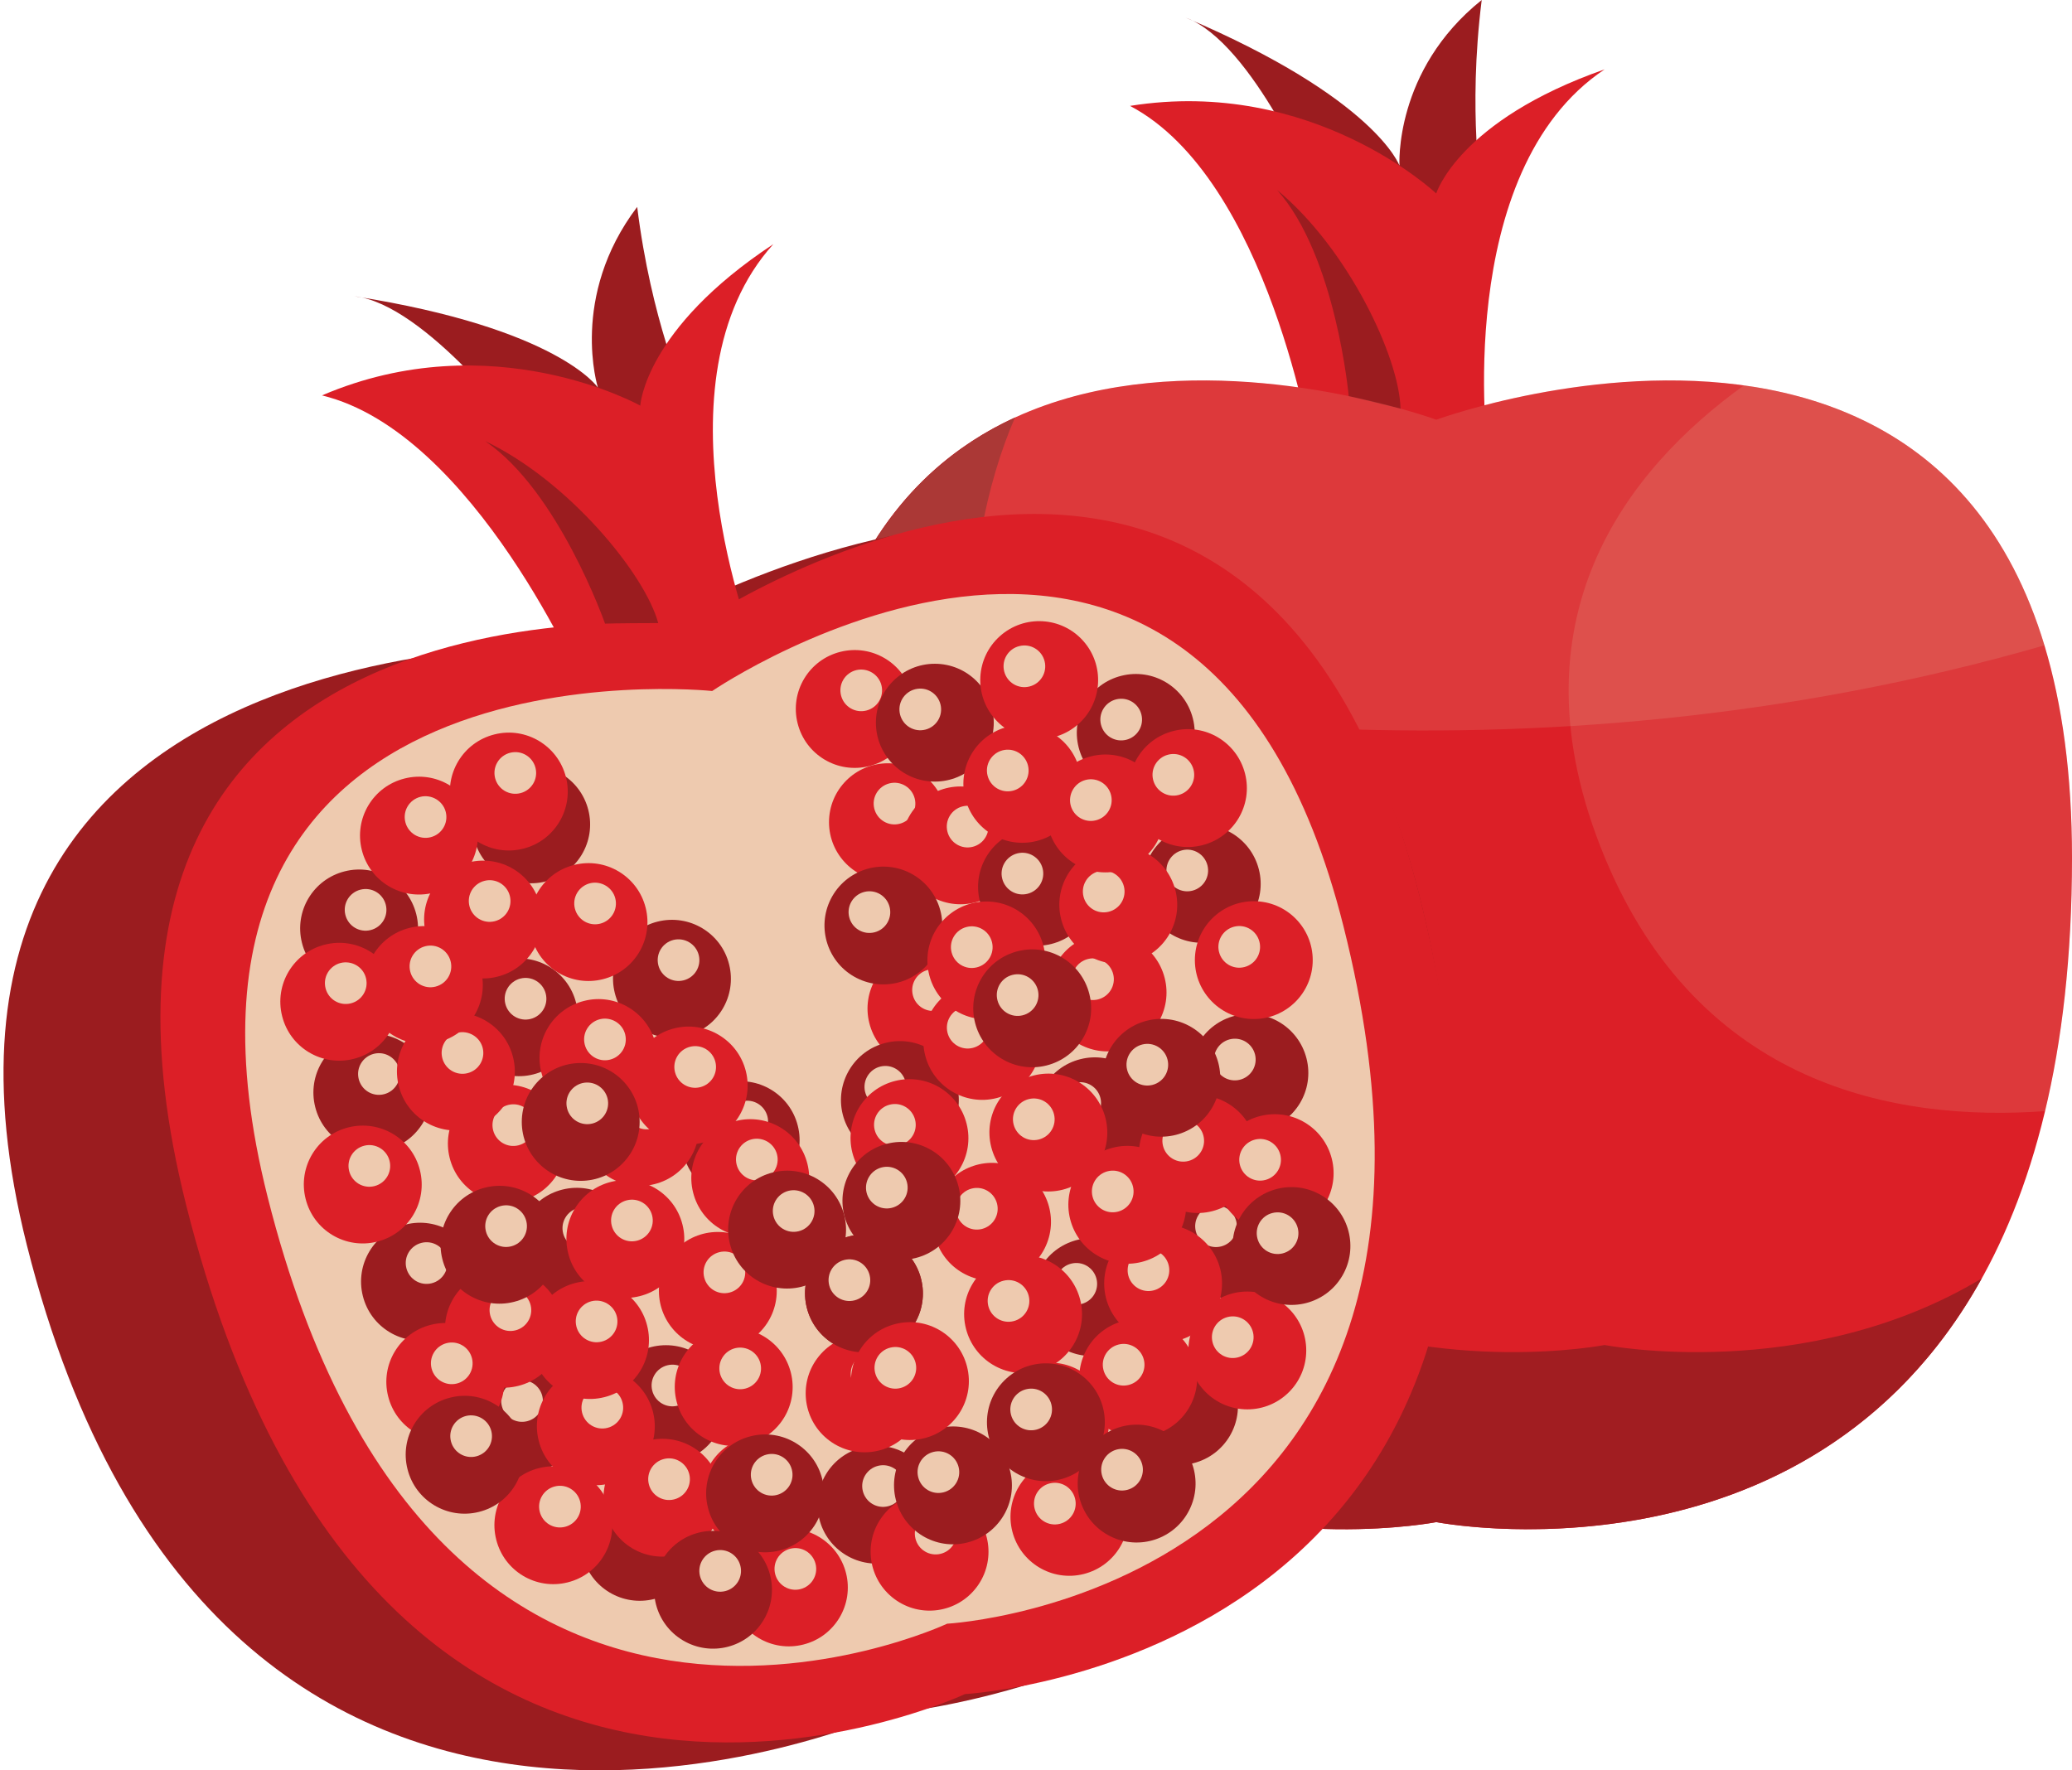 <?xml version="1.0" encoding="utf-8"?>
<!-- Generator: Adobe Illustrator 25.4.1, SVG Export Plug-In . SVG Version: 6.00 Build 0)  -->
<svg version="1.1" id="Layer_1" xmlns="http://www.w3.org/2000/svg" xmlns:xlink="http://www.w3.org/1999/xlink" x="0px" y="0px"
	 viewBox="0 0 220.47 188.41" style="enable-background:new 0 0 220.47 188.41;" xml:space="preserve">
<style type="text/css">
	.st0{fill:#9B1C1F;}
	.st1{fill:#DC1F27;}
	.st2{fill:#A11D21;}
	.st3{opacity:0.15;fill:#E8CEB0;}
	.st4{fill:#EECAAF;}
</style>
<g>
	<g>
		<path class="st0" d="M140.04,20.62c0,0-6.75-16.12-13.87-18.74c20.24,8.62,22.74,15.75,22.74,15.75S148.29,7.5,157.66,0
			c-1.5,12,0,20.62,0,20.62l-10.5,12L140.04,20.62z"/>
		<path class="st1" d="M158.31,48.26c0,0-3.88-30,12.43-40.88c-15.54,5.44-17.92,13.21-17.92,13.21s-13.15-12.43-32.58-9.32
			c14.76,7.77,19.42,36.99,19.42,36.99H158.31z"/>
		<path class="st1" d="M152.82,44.67c0,0-67.65-24.86-67.65,46.62c0,83.91,67.65,70.7,67.65,70.7s67.65,13.21,67.65-70.7
			C220.47,19.81,152.82,44.67,152.82,44.67z"/>
		<path class="st2" d="M170.74,143.14c0,0-67.65,13.21-67.65-70.7c0-11.77,1.84-20.92,4.91-28.01
			C95.46,50.2,85.17,63.42,85.17,91.29c0,83.91,67.65,70.7,67.65,70.7s39.37,7.68,58.04-25.93
			C192.13,147.32,170.74,143.14,170.74,143.14z"/>
		<path class="st0" d="M143.51,42.16c0,0-1.35-14.9-7.62-21.94c7.54,6.23,13.02,17.82,13.13,23.27
			C144.72,42.42,143.51,42.16,143.51,42.16z"/>
		<path class="st3" d="M185.56,41.02c-12.16,8.75-25.33,24.79-14.82,50.19c10.1,24.4,31,28.18,46.85,27.04
			c1.83-7.63,2.87-16.55,2.87-26.96C220.47,54.79,202.82,43.42,185.56,41.02z"/>
		<path class="st3" d="M87.78,69.85c22.6,5.78,73.78,14.97,129.76-1.17c-12.99-43.02-64.71-24.01-64.71-24.01
			S100.18,25.34,87.78,69.85z"/>
	</g>
	<g>
		<path class="st0" d="M55.75,46.32c0,0-10.48-13.98-18.03-14.79c21.74,3.42,25.9,9.72,25.9,9.72s-3.07-9.67,4.18-19.23
			c1.48,12,5.04,19.99,5.04,19.99l-7.25,14.2L55.75,46.32z"/>
		<path class="st0" d="M65.55,68.66c0,0-80.14-5.45-62.69,63.86c20.49,81.37,91.34,49.9,91.34,49.9s77.3-5.85,56.8-87.21
			C133.54,25.9,65.55,68.66,65.55,68.66z"/>
		<path class="st1" d="M80.22,68.66c0,0-11.09-28.14,2.07-42.68c-13.74,9.07-14.16,17.19-14.16,17.19s-15.79-8.84-33.87-1.09
			c16.21,3.93,27.87,31.13,27.87,31.13L80.22,68.66z"/>
		<path class="st1" d="M74.02,66.53c0,0-71.67-7.59-54.21,61.72c20.49,81.37,82.87,52.04,82.87,52.04s68.82-3.71,48.33-85.08
			C133.54,25.9,74.02,66.53,74.02,66.53z"/>
		<path class="st4" d="M75.78,73.54c0,0-62.53-6.62-47.3,53.86c17.88,70.99,72.3,45.4,72.3,45.4s60.05-3.24,42.17-74.23
			C127.72,38.09,75.78,73.54,75.78,73.54z"/>
		<g>
			<path class="st0" d="M44.29,97.28c0.85,3.36-1.19,6.77-4.55,7.61c-3.36,0.85-6.77-1.19-7.61-4.55c-0.85-3.36,1.19-6.77,4.55-7.61
				C40.03,91.88,43.44,93.92,44.29,97.28z"/>
			<path class="st4" d="M41.05,96.29c0.3,1.19-0.42,2.39-1.61,2.69c-1.19,0.3-2.39-0.42-2.69-1.61c-0.3-1.19,0.42-2.39,1.61-2.69
				C39.55,94.38,40.75,95.1,41.05,96.29z"/>
		</g>
		<g>
			<path class="st0" d="M45.7,114.75c0.85,3.36-1.19,6.77-4.55,7.61c-3.36,0.85-6.77-1.19-7.61-4.55c-0.85-3.36,1.19-6.77,4.55-7.61
				C41.45,109.35,44.86,111.39,45.7,114.75z"/>
			<path class="st4" d="M42.47,113.76c0.3,1.19-0.42,2.39-1.61,2.69c-1.19,0.3-2.39-0.42-2.69-1.61c-0.3-1.19,0.42-2.39,1.61-2.69
				C40.96,111.85,42.17,112.57,42.47,113.76z"/>
		</g>
		<g>
			<path class="st0" d="M50.77,134.87c0.85,3.36-1.19,6.77-4.55,7.61c-3.36,0.85-6.77-1.19-7.61-4.55
				c-0.85-3.36,1.19-6.77,4.55-7.61C46.51,129.47,49.92,131.51,50.77,134.87z"/>
			<path class="st4" d="M47.54,133.88c0.3,1.19-0.42,2.39-1.61,2.69c-1.19,0.3-2.39-0.42-2.69-1.61c-0.3-1.19,0.42-2.39,1.61-2.69
				C46.03,131.97,47.24,132.69,47.54,133.88z"/>
		</g>
		<g>
			<path class="st0" d="M60.93,149.55c0.85,3.36-1.19,6.77-4.55,7.61c-3.36,0.85-6.77-1.19-7.61-4.55
				c-0.85-3.36,1.19-6.77,4.55-7.61C56.68,144.15,60.09,146.19,60.93,149.55z"/>
			<path class="st4" d="M57.7,148.56c0.3,1.19-0.42,2.39-1.61,2.69c-1.19,0.3-2.39-0.42-2.69-1.61c-0.3-1.19,0.42-2.39,1.61-2.69
				C56.2,146.65,57.4,147.37,57.7,148.56z"/>
		</g>
		<g>
			<path class="st0" d="M74.16,162.56c0.85,3.36-1.19,6.77-4.55,7.61c-3.36,0.85-6.77-1.19-7.61-4.55
				c-0.85-3.36,1.19-6.77,4.55-7.61C69.91,157.16,73.32,159.2,74.16,162.56z"/>
			<path class="st4" d="M70.93,161.57c0.3,1.19-0.42,2.39-1.61,2.69c-1.19,0.3-2.39-0.42-2.69-1.61c-0.3-1.19,0.42-2.39,1.61-2.69
				C69.42,159.66,70.63,160.38,70.93,161.57z"/>
		</g>
		<g>
			<circle class="st0" cx="70.86" cy="149.43" r="6.27"/>
			<path class="st4" d="M73.7,146.91c0.3,1.19-0.42,2.39-1.61,2.69c-1.19,0.3-2.39-0.42-2.69-1.61c-0.3-1.19,0.42-2.39,1.61-2.69
				C72.2,145,73.41,145.72,73.7,146.91z"/>
		</g>
		<g>
			<path class="st0" d="M67.45,131.15c0.85,3.36-1.19,6.77-4.55,7.61c-3.36,0.85-6.77-1.19-7.61-4.55
				c-0.85-3.36,1.19-6.77,4.55-7.61C63.2,125.76,66.6,127.79,67.45,131.15z"/>
			<path class="st4" d="M64.22,130.17c0.3,1.19-0.42,2.39-1.61,2.69c-1.19,0.3-2.39-0.42-2.69-1.61c-0.3-1.19,0.42-2.39,1.61-2.69
				C62.71,128.26,63.92,128.98,64.22,130.17z"/>
		</g>
		<g>
			<path class="st0" d="M61.3,106.73c0.85,3.36-1.19,6.77-4.55,7.61c-3.36,0.85-6.77-1.19-7.61-4.55c-0.85-3.36,1.19-6.77,4.55-7.61
				C57.05,101.34,60.45,103.37,61.3,106.73z"/>
			<path class="st4" d="M58.07,105.75c0.3,1.19-0.42,2.39-1.61,2.69c-1.19,0.3-2.39-0.42-2.69-1.61s0.42-2.39,1.61-2.69
				C56.56,103.84,57.77,104.56,58.07,105.75z"/>
		</g>
		<g>
			<path class="st0" d="M62.6,86.2c0.85,3.36-1.19,6.77-4.55,7.61c-3.36,0.85-6.77-1.19-7.61-4.55c-0.85-3.36,1.19-6.77,4.55-7.61
				C58.34,80.8,61.75,82.84,62.6,86.2z"/>
			<path class="st4" d="M59.36,85.21c0.3,1.19-0.42,2.39-1.61,2.69c-1.19,0.3-2.39-0.42-2.69-1.61c-0.3-1.19,0.42-2.39,1.61-2.69
				C57.86,83.3,59.06,84.02,59.36,85.21z"/>
		</g>
		<g>
			<path class="st0" d="M77.58,102.63c0.85,3.36-1.19,6.77-4.55,7.61c-3.36,0.85-6.77-1.19-7.61-4.55
				c-0.85-3.36,1.19-6.77,4.55-7.61C73.33,97.24,76.74,99.27,77.58,102.63z"/>
			<path class="st4" d="M74.35,101.64c0.3,1.19-0.42,2.39-1.61,2.69c-1.19,0.3-2.39-0.42-2.69-1.61c-0.3-1.19,0.42-2.39,1.61-2.69
				C72.85,99.74,74.05,100.46,74.35,101.64z"/>
		</g>
		<g>
			<path class="st0" d="M84.89,119.81c0.85,3.36-1.19,6.77-4.55,7.61c-3.36,0.85-6.77-1.19-7.61-4.55
				c-0.85-3.36,1.19-6.77,4.55-7.61C80.64,114.41,84.05,116.45,84.89,119.81z"/>
			<path class="st4" d="M81.66,118.82c0.3,1.19-0.42,2.39-1.61,2.69c-1.19,0.3-2.39-0.42-2.69-1.61c-0.3-1.19,0.42-2.39,1.61-2.69
				C80.16,116.91,81.36,117.63,81.66,118.82z"/>
		</g>
		<g>
			<path class="st0" d="M98.01,136.12c0.85,3.36-1.19,6.77-4.55,7.61c-3.36,0.85-6.77-1.19-7.61-4.55
				c-0.85-3.36,1.19-6.77,4.55-7.61C93.76,130.72,97.17,132.76,98.01,136.12z"/>
			<path class="st4" d="M94.78,135.13c0.3,1.19-0.42,2.39-1.61,2.69c-1.19,0.3-2.39-0.42-2.69-1.61c-0.3-1.19,0.42-2.39,1.61-2.69
				C93.27,133.23,94.48,133.95,94.78,135.13z"/>
		</g>
		<g>
			<path class="st0" d="M99.34,158.6c0.85,3.36-1.19,6.77-4.55,7.61c-3.36,0.85-6.77-1.19-7.61-4.55c-0.85-3.36,1.19-6.77,4.55-7.61
				C95.09,153.2,98.5,155.24,99.34,158.6z"/>
			<path class="st4" d="M96.11,157.61c0.3,1.19-0.42,2.39-1.61,2.69c-1.19,0.3-2.39-0.42-2.69-1.61c-0.3-1.19,0.42-2.39,1.61-2.69
				C94.61,155.7,95.81,156.42,96.11,157.61z"/>
		</g>
		<g>
			<circle class="st1" cx="76.38" cy="137.38" r="6.27"/>
			<path class="st4" d="M79.23,134.87c0.3,1.19-0.42,2.39-1.61,2.69c-1.19,0.3-2.39-0.42-2.69-1.61c-0.3-1.19,0.42-2.39,1.61-2.69
				C77.73,132.96,78.93,133.68,79.23,134.87z"/>
		</g>
		<g>
			<path class="st1" d="M74.19,118.41c0.85,3.36-1.19,6.77-4.55,7.61c-3.36,0.85-6.77-1.19-7.61-4.55
				c-0.85-3.36,1.19-6.77,4.55-7.61C69.94,113.02,73.35,115.05,74.19,118.41z"/>
			<path class="st4" d="M70.96,117.43c0.3,1.19-0.42,2.39-1.61,2.69c-1.19,0.3-2.39-0.42-2.69-1.61c-0.3-1.19,0.42-2.39,1.61-2.69
				C69.46,115.52,70.66,116.24,70.96,117.43z"/>
		</g>
		<g>
			<path class="st1" d="M60.01,120.18c0.85,3.36-1.19,6.77-4.55,7.61c-3.36,0.85-6.77-1.19-7.61-4.55
				c-0.85-3.36,1.19-6.77,4.55-7.61C55.75,114.79,59.16,116.83,60.01,120.18z"/>
			<path class="st4" d="M56.77,119.2c0.3,1.19-0.42,2.39-1.61,2.69c-1.19,0.3-2.39-0.42-2.69-1.61c-0.3-1.19,0.42-2.39,1.61-2.69
				C55.27,117.29,56.48,118.01,56.77,119.2z"/>
		</g>
		<g>
			<path class="st1" d="M57.48,96.33c0.85,3.36-1.19,6.77-4.55,7.61c-3.36,0.85-6.77-1.19-7.61-4.55c-0.85-3.36,1.19-6.77,4.55-7.61
				C53.23,90.94,56.64,92.97,57.48,96.33z"/>
			<path class="st4" d="M54.25,95.35c0.3,1.19-0.42,2.39-1.61,2.69c-1.19,0.3-2.39-0.42-2.69-1.61c-0.3-1.19,0.42-2.39,1.61-2.69
				C52.75,93.44,53.95,94.16,54.25,95.35z"/>
		</g>
		<g>
			<path class="st1" d="M68.7,96.6c0.85,3.36-1.19,6.77-4.55,7.61c-3.36,0.85-6.77-1.19-7.61-4.55c-0.85-3.36,1.19-6.77,4.55-7.61
				C64.44,91.2,67.85,93.24,68.7,96.6z"/>
			<path class="st4" d="M65.47,95.61c0.3,1.19-0.42,2.39-1.61,2.69c-1.19,0.3-2.39-0.42-2.69-1.61c-0.3-1.19,0.42-2.39,1.61-2.69
				C63.96,93.71,65.17,94.43,65.47,95.61z"/>
		</g>
		<g>
			<path class="st1" d="M79.36,113.99c0.85,3.36-1.19,6.77-4.55,7.61c-3.36,0.85-6.77-1.19-7.61-4.55
				c-0.85-3.36,1.19-6.77,4.55-7.61C75.1,108.6,78.51,110.64,79.36,113.99z"/>
			<path class="st4" d="M76.12,113.01c0.3,1.19-0.42,2.39-1.61,2.69c-1.19,0.3-2.39-0.42-2.69-1.61c-0.3-1.19,0.42-2.39,1.61-2.69
				C74.62,111.1,75.82,111.82,76.12,113.01z"/>
		</g>
		<g>
			<path class="st1" d="M104.66,105.82c0.85,3.36-1.19,6.77-4.55,7.61c-3.36,0.85-6.77-1.19-7.61-4.55
				c-0.85-3.36,1.19-6.77,4.55-7.61C100.41,100.42,103.82,102.46,104.66,105.82z"/>
			<path class="st4" d="M101.43,104.83c0.3,1.19-0.42,2.39-1.61,2.69c-1.19,0.3-2.39-0.42-2.69-1.61c-0.3-1.19,0.42-2.39,1.61-2.69
				C99.92,102.93,101.13,103.65,101.43,104.83z"/>
		</g>
		<g>
			<circle class="st1" cx="94.48" cy="87.5" r="6.27"/>
			<path class="st4" d="M97.33,84.98c0.3,1.19-0.42,2.39-1.61,2.69c-1.19,0.3-2.39-0.42-2.69-1.61c-0.3-1.19,0.42-2.39,1.61-2.69
				C95.82,83.07,97.03,83.79,97.33,84.98z"/>
		</g>
		<g>
			<path class="st1" d="M97.03,73.92c0.85,3.36-1.19,6.77-4.55,7.61c-3.36,0.85-6.77-1.19-7.61-4.55c-0.85-3.36,1.19-6.77,4.55-7.61
				S96.18,70.56,97.03,73.92z"/>
			<path class="st4" d="M93.79,72.93c0.3,1.19-0.42,2.39-1.61,2.69c-1.19,0.3-2.39-0.42-2.69-1.61c-0.3-1.19,0.42-2.39,1.61-2.69
				C92.29,71.03,93.49,71.75,93.79,72.93z"/>
		</g>
		<g>
			
				<ellipse transform="matrix(0.295 -0.955 0.955 0.295 -13.873 161.09)" class="st1" cx="102.26" cy="89.95" rx="6.27" ry="6.27"/>
			<path class="st4" d="M105.11,87.43c0.3,1.19-0.42,2.39-1.61,2.69c-1.19,0.3-2.39-0.42-2.69-1.61c-0.3-1.19,0.42-2.39,1.61-2.69
				C103.61,85.52,104.81,86.24,105.11,87.43z"/>
		</g>
		<g>
			<path class="st1" d="M60.22,82.71c0.85,3.36-1.19,6.77-4.55,7.61c-3.36,0.85-6.77-1.19-7.61-4.55c-0.85-3.36,1.19-6.77,4.55-7.61
				C55.96,77.31,59.37,79.35,60.22,82.71z"/>
			<path class="st4" d="M56.98,81.72c0.3,1.19-0.42,2.39-1.61,2.69c-1.19,0.3-2.39-0.42-2.69-1.61c-0.3-1.19,0.42-2.39,1.61-2.69
				C55.48,79.81,56.68,80.53,56.98,81.72z"/>
		</g>
		<g>
			<path class="st1" d="M69.76,111.07c0.85,3.36-1.19,6.77-4.55,7.61c-3.36,0.85-6.77-1.19-7.61-4.55
				c-0.85-3.36,1.19-6.77,4.55-7.61C65.5,105.67,68.91,107.71,69.76,111.07z"/>
			<path class="st4" d="M66.52,110.08c0.3,1.19-0.42,2.39-1.61,2.69c-1.19,0.3-2.39-0.42-2.69-1.61c-0.3-1.19,0.42-2.39,1.61-2.69
				C65.02,108.18,66.23,108.9,66.52,110.08z"/>
		</g>
		<g>
			<path class="st1" d="M54.59,112.51c0.85,3.36-1.19,6.77-4.55,7.61c-3.36,0.85-6.77-1.19-7.61-4.55
				c-0.85-3.36,1.19-6.77,4.55-7.61S53.75,109.15,54.59,112.51z"/>
			<path class="st4" d="M51.36,111.52c0.3,1.19-0.42,2.39-1.61,2.69c-1.19,0.3-2.39-0.42-2.69-1.61c-0.3-1.19,0.42-2.39,1.61-2.69
				C49.85,109.62,51.06,110.34,51.36,111.52z"/>
		</g>
		<g>
			<path class="st1" d="M44.68,124.53c0.85,3.36-1.19,6.77-4.55,7.61c-3.36,0.85-6.77-1.19-7.61-4.55
				c-0.85-3.36,1.19-6.77,4.55-7.61S43.84,121.17,44.68,124.53z"/>
			<path class="st4" d="M41.45,123.54c0.3,1.19-0.42,2.39-1.61,2.69c-1.19,0.3-2.39-0.42-2.69-1.61c-0.3-1.19,0.42-2.39,1.61-2.69
				C39.94,121.63,41.15,122.35,41.45,123.54z"/>
		</g>
		<g>
			<path class="st1" d="M85.91,123.85c0.85,3.36-1.19,6.77-4.55,7.61s-6.77-1.19-7.61-4.55c-0.85-3.36,1.19-6.77,4.55-7.61
				C81.66,118.45,85.07,120.49,85.91,123.85z"/>
			<path class="st4" d="M82.68,122.86c0.3,1.19-0.42,2.39-1.61,2.69c-1.19,0.3-2.39-0.42-2.69-1.61c-0.3-1.19,0.42-2.39,1.61-2.69
				C81.18,120.96,82.38,121.68,82.68,122.86z"/>
		</g>
		<g>
			<path class="st1" d="M72.62,130.33c0.85,3.36-1.19,6.77-4.55,7.61c-3.36,0.85-6.77-1.19-7.61-4.55
				c-0.85-3.36,1.19-6.77,4.55-7.61C68.37,124.94,71.78,126.97,72.62,130.33z"/>
			<path class="st4" d="M69.39,129.35c0.3,1.19-0.42,2.39-1.61,2.69c-1.19,0.3-2.39-0.42-2.69-1.61c-0.3-1.19,0.42-2.39,1.61-2.69
				C67.89,127.44,69.09,128.16,69.39,129.35z"/>
		</g>
		<g>
			<path class="st1" d="M51.18,103.3c0.85,3.36-1.19,6.77-4.55,7.61c-3.36,0.85-6.77-1.19-7.61-4.55c-0.85-3.36,1.19-6.77,4.55-7.61
				C46.93,97.9,50.34,99.94,51.18,103.3z"/>
			<path class="st4" d="M47.95,102.31c0.3,1.19-0.42,2.39-1.61,2.69c-1.19,0.3-2.39-0.42-2.69-1.61c-0.3-1.19,0.42-2.39,1.61-2.69
				C46.45,100.4,47.65,101.12,47.95,102.31z"/>
		</g>
		<g>
			<path class="st1" d="M59.7,139.88c0.85,3.36-1.19,6.77-4.55,7.61c-3.36,0.85-6.77-1.19-7.61-4.55c-0.85-3.36,1.19-6.77,4.55-7.61
				C55.44,134.48,58.85,136.52,59.7,139.88z"/>
			<path class="st4" d="M56.46,138.89c0.3,1.19-0.42,2.39-1.61,2.69c-1.19,0.3-2.39-0.42-2.69-1.61c-0.3-1.19,0.42-2.39,1.61-2.69
				C54.96,136.99,56.16,137.71,56.46,138.89z"/>
		</g>
		<g>
			<path class="st1" d="M76.57,157.86c0.85,3.36-1.19,6.77-4.55,7.61c-3.36,0.85-6.77-1.19-7.61-4.55
				c-0.85-3.36,1.19-6.77,4.55-7.61C72.32,152.47,75.73,154.5,76.57,157.86z"/>
			<path class="st4" d="M73.34,156.88c0.3,1.19-0.42,2.39-1.61,2.69c-1.19,0.3-2.39-0.42-2.69-1.61c-0.3-1.19,0.42-2.39,1.61-2.69
				C71.83,154.97,73.04,155.69,73.34,156.88z"/>
		</g>
		<g>
			<path class="st1" d="M69.48,150.26c0.85,3.36-1.19,6.77-4.55,7.61c-3.36,0.85-6.77-1.19-7.61-4.55
				c-0.85-3.36,1.19-6.77,4.55-7.61C65.22,144.86,68.63,146.9,69.48,150.26z"/>
			<path class="st4" d="M66.24,149.27c0.3,1.19-0.42,2.39-1.61,2.69c-1.19,0.3-2.39-0.42-2.69-1.61c-0.3-1.19,0.42-2.39,1.61-2.69
				C64.74,147.36,65.95,148.08,66.24,149.27z"/>
		</g>
		<g>
			
				<ellipse transform="matrix(0.599 -0.801 0.801 0.599 -92.625 145.377)" class="st1" cx="98.86" cy="165.19" rx="6.27" ry="6.27"/>
			<path class="st4" d="M101.71,162.67c0.3,1.19-0.42,2.39-1.61,2.69c-1.19,0.3-2.39-0.42-2.69-1.61c-0.3-1.19,0.42-2.39,1.61-2.69
				C100.21,160.76,101.41,161.48,101.71,162.67z"/>
		</g>
		<g>
			<path class="st1" d="M68.86,141.08c0.85,3.36-1.19,6.77-4.55,7.61c-3.36,0.85-6.77-1.19-7.61-4.55
				c-0.85-3.36,1.19-6.77,4.55-7.61C64.61,135.68,68.02,137.72,68.86,141.08z"/>
			<path class="st4" d="M65.63,140.09c0.3,1.19-0.42,2.39-1.61,2.69c-1.19,0.3-2.39-0.42-2.69-1.61c-0.3-1.19,0.42-2.39,1.61-2.69
				C64.12,138.19,65.33,138.91,65.63,140.09z"/>
		</g>
		<g>
			<path class="st1" d="M87.03,157.52c0.85,3.36-1.19,6.77-4.55,7.61c-3.36,0.85-6.77-1.19-7.61-4.55
				c-0.85-3.36,1.19-6.77,4.55-7.61C82.77,152.12,86.18,154.16,87.03,157.52z"/>
			<path class="st4" d="M83.79,156.53c0.3,1.19-0.42,2.39-1.61,2.69c-1.19,0.3-2.39-0.42-2.69-1.61c-0.3-1.19,0.42-2.39,1.61-2.69
				C82.29,154.62,83.49,155.34,83.79,156.53z"/>
		</g>
		<g>
			
				<ellipse transform="matrix(0.597 -0.802 0.802 0.597 -81.791 133.643)" class="st1" cx="92.04" cy="148.18" rx="6.27" ry="6.27"/>
			<path class="st4" d="M94.89,145.66c0.3,1.19-0.42,2.39-1.61,2.69c-1.19,0.3-2.39-0.42-2.69-1.61c-0.3-1.19,0.42-2.39,1.61-2.69
				C93.38,143.75,94.59,144.47,94.89,145.66z"/>
		</g>
		<g>
			<path class="st1" d="M50.66,87.4c0.85,3.36-1.19,6.77-4.55,7.61s-6.77-1.19-7.61-4.55c-0.85-3.36,1.19-6.77,4.55-7.61
				C46.41,82,49.82,84.04,50.66,87.4z"/>
			<path class="st4" d="M47.43,86.41c0.3,1.19-0.42,2.39-1.61,2.69c-1.19,0.3-2.39-0.42-2.69-1.61c-0.3-1.19,0.42-2.39,1.61-2.69
				C45.92,84.51,47.13,85.23,47.43,86.41z"/>
		</g>
		<g>
			<path class="st1" d="M42.18,105.08c0.85,3.36-1.19,6.77-4.55,7.61c-3.36,0.85-6.77-1.19-7.61-4.55
				c-0.85-3.36,1.19-6.77,4.55-7.61C37.92,99.68,41.33,101.72,42.18,105.08z"/>
			<path class="st4" d="M38.94,104.09c0.3,1.19-0.42,2.39-1.61,2.69c-1.19,0.3-2.39-0.42-2.69-1.61c-0.3-1.19,0.42-2.39,1.61-2.69
				C37.44,102.19,38.65,102.91,38.94,104.09z"/>
		</g>
		<g>
			<path class="st1" d="M53.46,145.54c0.85,3.36-1.19,6.77-4.55,7.61c-3.36,0.85-6.77-1.19-7.61-4.55
				c-0.85-3.36,1.19-6.77,4.55-7.61C49.2,140.14,52.61,142.18,53.46,145.54z"/>
			<path class="st4" d="M50.22,144.55c0.3,1.19-0.42,2.39-1.61,2.69c-1.19,0.3-2.39-0.42-2.69-1.61c-0.3-1.19,0.42-2.39,1.61-2.69
				C48.72,142.64,49.92,143.36,50.22,144.55z"/>
		</g>
		<g>
			<path class="st1" d="M84.15,146.08c0.85,3.36-1.19,6.77-4.55,7.61c-3.36,0.85-6.77-1.19-7.61-4.55
				c-0.85-3.36,1.19-6.77,4.55-7.61C79.89,140.68,83.3,142.72,84.15,146.08z"/>
			<path class="st4" d="M80.91,145.09c0.3,1.19-0.42,2.39-1.61,2.69c-1.19,0.3-2.39-0.42-2.69-1.61c-0.3-1.19,0.42-2.39,1.61-2.69
				C79.41,143.19,80.61,143.91,80.91,145.09z"/>
		</g>
		<g>
			<path class="st1" d="M90.02,167.41c0.85,3.36-1.19,6.77-4.55,7.61c-3.36,0.85-6.77-1.19-7.61-4.55
				c-0.85-3.36,1.19-6.77,4.55-7.61C85.76,162.02,89.17,164.06,90.02,167.41z"/>
			<path class="st4" d="M86.78,166.43c0.3,1.19-0.42,2.39-1.61,2.69c-1.19,0.3-2.39-0.42-2.69-1.61c-0.3-1.19,0.42-2.39,1.61-2.69
				C85.28,164.52,86.48,165.24,86.78,166.43z"/>
		</g>
		<g>
			<path class="st1" d="M64.96,160.79c0.85,3.36-1.19,6.77-4.55,7.61c-3.36,0.85-6.77-1.19-7.61-4.55
				c-0.85-3.36,1.19-6.77,4.55-7.61C60.71,155.39,64.12,157.43,64.96,160.79z"/>
			<path class="st4" d="M61.73,159.8c0.3,1.19-0.42,2.39-1.61,2.69c-1.19,0.3-2.39-0.42-2.69-1.61c-0.3-1.19,0.42-2.39,1.61-2.69
				C60.22,157.89,61.43,158.61,61.73,159.8z"/>
		</g>
		<g>
			<path class="st0" d="M87.49,157.4c0.85,3.36-1.19,6.77-4.55,7.61c-3.36,0.85-6.77-1.19-7.61-4.55c-0.85-3.36,1.19-6.77,4.55-7.61
				C83.24,152,86.65,154.04,87.49,157.4z"/>
			<path class="st4" d="M84.26,156.41c0.3,1.19-0.42,2.39-1.61,2.69c-1.19,0.3-2.39-0.42-2.69-1.61c-0.3-1.19,0.42-2.39,1.61-2.69
				C82.76,154.5,83.96,155.22,84.26,156.41z"/>
		</g>
		<g>
			<circle class="st0" cx="61.79" cy="119.4" r="6.27"/>
			<path class="st4" d="M64.64,116.88c0.3,1.19-0.42,2.39-1.61,2.69c-1.19,0.3-2.39-0.42-2.69-1.61c-0.3-1.19,0.42-2.39,1.61-2.69
				C63.14,114.98,64.34,115.7,64.64,116.88z"/>
		</g>
		<g>
			<path class="st0" d="M59.23,130.94c0.85,3.36-1.19,6.77-4.55,7.61c-3.36,0.85-6.77-1.19-7.61-4.55
				c-0.85-3.36,1.19-6.77,4.55-7.61C54.98,125.54,58.39,127.58,59.23,130.94z"/>
			<path class="st4" d="M56,129.95c0.3,1.19-0.42,2.39-1.61,2.69c-1.19,0.3-2.39-0.42-2.69-1.61c-0.3-1.19,0.42-2.39,1.61-2.69
				C54.5,128.04,55.7,128.76,56,129.95z"/>
		</g>
		<g>
			<path class="st0" d="M89.83,129.33c0.85,3.36-1.19,6.77-4.55,7.61c-3.36,0.85-6.77-1.19-7.61-4.55
				c-0.85-3.36,1.19-6.77,4.55-7.61C85.58,123.93,88.99,125.97,89.83,129.33z"/>
			<path class="st4" d="M86.6,128.34c0.3,1.19-0.42,2.39-1.61,2.69c-1.19,0.3-2.39-0.42-2.69-1.61c-0.3-1.19,0.42-2.39,1.61-2.69
				C85.1,126.44,86.3,127.16,86.6,128.34z"/>
		</g>
		<g>
			
				<ellipse transform="matrix(0.508 -0.861 0.861 0.508 -108.347 148.631)" class="st0" cx="75.93" cy="169.16" rx="6.27" ry="6.27"/>
			<path class="st4" d="M78.78,166.64c0.3,1.19-0.42,2.39-1.61,2.69c-1.19,0.3-2.39-0.42-2.69-1.61c-0.3-1.19,0.42-2.39,1.61-2.69
				C77.28,164.73,78.48,165.45,78.78,166.64z"/>
		</g>
		<g>
			<path class="st0" d="M55.52,153.29c0.85,3.36-1.19,6.77-4.55,7.61c-3.36,0.85-6.77-1.19-7.61-4.55
				c-0.85-3.36,1.19-6.77,4.55-7.61C51.26,147.89,54.67,149.93,55.52,153.29z"/>
			<path class="st4" d="M52.28,152.3c0.3,1.19-0.42,2.39-1.61,2.69c-1.19,0.3-2.39-0.42-2.69-1.61c-0.3-1.19,0.42-2.39,1.61-2.69
				C50.78,150.4,51.98,151.12,52.28,152.3z"/>
		</g>
		<g>
			<path class="st0" d="M114.77,79.53c0.85,3.36,4.25,5.4,7.61,4.55c3.36-0.85,5.4-4.26,4.55-7.61c-0.85-3.36-4.25-5.4-7.61-4.55
				C115.96,72.76,113.92,76.17,114.77,79.53z"/>
			<path class="st4" d="M117.15,77.12c0.3,1.19,1.5,1.91,2.69,1.61c1.19-0.3,1.91-1.5,1.61-2.69c-0.3-1.19-1.5-1.91-2.69-1.61
				C117.57,74.73,116.85,75.94,117.15,77.12z"/>
		</g>
		<g>
			<path class="st0" d="M121.79,95.59c0.85,3.36,4.25,5.4,7.61,4.55c3.36-0.85,5.4-4.26,4.55-7.61c-0.85-3.36-4.25-5.4-7.61-4.55
				C122.99,88.82,120.95,92.23,121.79,95.59z"/>
			<path class="st4" d="M124.18,93.18c0.3,1.19,1.5,1.91,2.69,1.61c1.19-0.3,1.91-1.5,1.61-2.69c-0.3-1.19-1.5-1.91-2.69-1.61
				C124.6,90.79,123.88,92,124.18,93.18z"/>
		</g>
		<g>
			<path class="st0" d="M126.86,115.71c0.85,3.36,4.25,5.4,7.61,4.55s5.4-4.25,4.55-7.61s-4.25-5.4-7.61-4.55
				C128.05,108.94,126.02,112.35,126.86,115.71z"/>
			<path class="st4" d="M129.24,113.3c0.3,1.19,1.5,1.91,2.69,1.61c1.19-0.3,1.91-1.5,1.61-2.69c-0.3-1.19-1.5-1.91-2.69-1.61
				C129.66,110.91,128.94,112.12,129.24,113.3z"/>
		</g>
		<g>
			<path class="st0" d="M124.86,133.45c0.85,3.36,4.25,5.4,7.61,4.55c3.36-0.85,5.4-4.25,4.55-7.61c-0.85-3.36-4.25-5.4-7.61-4.55
				C126.05,126.68,124.02,130.09,124.86,133.45z"/>
			<path class="st4" d="M127.24,131.04c0.3,1.19,1.5,1.91,2.69,1.61c1.19-0.3,1.91-1.5,1.61-2.69c-0.3-1.19-1.5-1.91-2.69-1.61
				C127.66,128.65,126.94,129.86,127.24,131.04z"/>
		</g>
		<g>
			<path class="st0" d="M119.37,151.17c0.85,3.36,4.26,5.4,7.61,4.55c3.36-0.85,5.4-4.25,4.55-7.61c-0.85-3.36-4.25-5.4-7.61-4.55
				C120.57,144.4,118.53,147.81,119.37,151.17z"/>
			<path class="st4" d="M121.75,148.77c0.3,1.19,1.5,1.91,2.69,1.61c1.19-0.3,1.91-1.5,1.61-2.69c-0.3-1.19-1.5-1.91-2.69-1.61
				C122.18,146.38,121.46,147.58,121.75,148.77z"/>
		</g>
		<g>
			
				<ellipse transform="matrix(0.449 -0.894 0.894 0.449 -59.377 179.827)" class="st0" cx="116.07" cy="138.04" rx="6.27" ry="6.27"/>
			<path class="st4" d="M112.37,137.17c0.3,1.19,1.5,1.91,2.69,1.61c1.19-0.3,1.91-1.5,1.61-2.69c-0.3-1.19-1.5-1.91-2.69-1.61
				C112.79,134.78,112.07,135.98,112.37,137.17z"/>
		</g>
		<g>
			<path class="st0" d="M110.41,120.33c0.85,3.36,4.25,5.4,7.61,4.55c3.36-0.85,5.4-4.25,4.55-7.61c-0.85-3.36-4.26-5.4-7.61-4.55
				C111.6,113.56,109.56,116.97,110.41,120.33z"/>
			<path class="st4" d="M112.79,117.93c0.3,1.19,1.5,1.91,2.69,1.61c1.19-0.3,1.91-1.5,1.61-2.69c-0.3-1.19-1.5-1.91-2.69-1.61
				C113.21,115.54,112.49,116.74,112.79,117.93z"/>
		</g>
		<g>
			<path class="st0" d="M104.26,95.91c0.85,3.36,4.26,5.4,7.61,4.55c3.36-0.85,5.4-4.26,4.55-7.61c-0.85-3.36-4.25-5.4-7.61-4.55
				C105.45,89.15,103.42,92.55,104.26,95.91z"/>
			<path class="st4" d="M106.64,93.51c0.3,1.19,1.5,1.91,2.69,1.61c1.19-0.3,1.91-1.5,1.61-2.69c-0.3-1.19-1.5-1.91-2.69-1.61
				C107.06,91.12,106.34,92.33,106.64,93.51z"/>
		</g>
		<g>
			<circle class="st0" cx="99.47" cy="76.91" r="6.27"/>
			<path class="st4" d="M95.77,76.04c0.3,1.19,1.5,1.91,2.69,1.61c1.19-0.3,1.91-1.5,1.61-2.69c-0.3-1.19-1.5-1.91-2.69-1.61
				C96.19,73.65,95.47,74.85,95.77,76.04z"/>
		</g>
		<g>
			
				<ellipse transform="matrix(0.453 -0.891 0.891 0.453 -36.358 137.692)" class="st0" cx="94.06" cy="98.48" rx="6.27" ry="6.27"/>
			<path class="st4" d="M90.36,97.61c0.3,1.19,1.5,1.91,2.69,1.61c1.19-0.3,1.91-1.5,1.61-2.69c-0.3-1.19-1.5-1.91-2.69-1.61
				C90.78,95.22,90.06,96.43,90.36,97.61z"/>
		</g>
		<g>
			<path class="st0" d="M89.67,118.6c0.85,3.36,4.25,5.4,7.61,4.55c3.36-0.85,5.4-4.25,4.55-7.61c-0.85-3.36-4.25-5.4-7.61-4.55
				C90.87,111.83,88.83,115.24,89.67,118.6z"/>
			<path class="st4" d="M92.05,116.2c0.3,1.19,1.5,1.91,2.69,1.61c1.19-0.3,1.91-1.5,1.61-2.69c-0.3-1.19-1.5-1.91-2.69-1.61
				C92.48,113.81,91.76,115.01,92.05,116.2z"/>
		</g>
		<g>
			<path class="st0" d="M85.85,139.18c0.85,3.36,4.25,5.4,7.61,4.55c3.36-0.85,5.4-4.25,4.55-7.61c-0.85-3.36-4.25-5.4-7.61-4.55
				C87.04,132.42,85,135.82,85.85,139.18z"/>
			<path class="st4" d="M88.23,136.78c0.3,1.19,1.5,1.91,2.69,1.61c1.19-0.3,1.91-1.5,1.61-2.69c-0.3-1.19-1.5-1.91-2.69-1.61
				C88.65,134.39,87.93,135.59,88.23,136.78z"/>
		</g>
		<g>
			<path class="st0" d="M95.32,159.61c0.85,3.36,4.26,5.4,7.61,4.55c3.36-0.85,5.4-4.26,4.55-7.61c-0.85-3.36-4.25-5.4-7.61-4.55
				C96.51,152.84,94.47,156.25,95.32,159.61z"/>
			<path class="st4" d="M97.7,157.21c0.3,1.19,1.5,1.91,2.69,1.61c1.19-0.3,1.91-1.5,1.61-2.69c-0.3-1.19-1.5-1.91-2.69-1.61
				C98.12,154.82,97.4,156.02,97.7,157.21z"/>
		</g>
		<g>
			
				<ellipse transform="matrix(0.451 -0.893 0.893 0.451 -58.154 165.579)" class="st1" cx="105.49" cy="130.05" rx="6.27" ry="6.27"/>
			<path class="st4" d="M101.79,129.18c0.3,1.19,1.5,1.91,2.69,1.61c1.19-0.3,1.91-1.5,1.61-2.69c-0.3-1.19-1.5-1.91-2.69-1.61
				C102.21,126.79,101.49,128,101.79,129.18z"/>
		</g>
		<g>
			<path class="st1" d="M98.44,112.31c0.85,3.36,4.26,5.4,7.61,4.55c3.36-0.85,5.4-4.25,4.55-7.61c-0.85-3.36-4.25-5.4-7.61-4.55
				C99.63,105.54,97.59,108.95,98.44,112.31z"/>
			<path class="st4" d="M100.82,109.91c0.3,1.19,1.5,1.91,2.69,1.61c1.19-0.3,1.91-1.5,1.61-2.69c-0.3-1.19-1.5-1.91-2.69-1.61
				C101.24,107.52,100.52,108.72,100.82,109.91z"/>
		</g>
		<g>
			<path class="st1" d="M111.77,107.15c0.85,3.36,4.26,5.4,7.61,4.55c3.36-0.85,5.4-4.25,4.55-7.61c-0.85-3.36-4.25-5.4-7.61-4.55
				C112.96,100.38,110.92,103.79,111.77,107.15z"/>
			<path class="st4" d="M114.15,104.75c0.3,1.19,1.5,1.91,2.69,1.61c1.19-0.3,1.91-1.5,1.61-2.69c-0.3-1.19-1.5-1.91-2.69-1.61
				C114.57,102.36,113.85,103.56,114.15,104.75z"/>
		</g>
		<g>
			<path class="st1" d="M102.7,84.95c0.85,3.36,4.25,5.4,7.61,4.55c3.36-0.85,5.4-4.25,4.55-7.61c-0.85-3.36-4.26-5.4-7.61-4.55
				C103.89,78.18,101.85,81.59,102.7,84.95z"/>
			<path class="st4" d="M105.08,82.54c0.3,1.19,1.5,1.91,2.69,1.61c1.19-0.3,1.91-1.5,1.61-2.69c-0.3-1.19-1.5-1.91-2.69-1.61
				C105.5,80.15,104.78,81.36,105.08,82.54z"/>
		</g>
		<g>
			<circle class="st1" cx="104.95" cy="102.21" r="6.27"/>
			<path class="st4" d="M101.25,101.34c0.3,1.19,1.5,1.91,2.69,1.61c1.19-0.3,1.91-1.5,1.61-2.69c-0.3-1.19-1.5-1.91-2.69-1.61
				C101.67,98.95,100.95,100.15,101.25,101.34z"/>
		</g>
		<g>
			<path class="st1" d="M112.91,97.82c0.85,3.36,4.25,5.4,7.61,4.55s5.4-4.25,4.55-7.61s-4.25-5.4-7.61-4.55
				C114.1,91.06,112.06,94.47,112.91,97.82z"/>
			<path class="st4" d="M115.29,95.42c0.3,1.19,1.5,1.91,2.69,1.61c1.19-0.3,1.91-1.5,1.61-2.69c-0.3-1.19-1.5-1.91-2.69-1.61
				C115.71,93.03,114.99,94.24,115.29,95.42z"/>
		</g>
		<g>
			<circle class="st1" cx="133.41" cy="102.18" r="6.27"/>
			<path class="st4" d="M129.71,101.31c0.3,1.19,1.5,1.91,2.69,1.61c1.19-0.3,1.91-1.5,1.61-2.69c-0.3-1.19-1.5-1.91-2.69-1.61
				C130.13,98.92,129.41,100.13,129.71,101.31z"/>
		</g>
		<g>
			<path class="st1" d="M90.69,122.65c0.85,3.36,4.25,5.4,7.61,4.55c3.36-0.85,5.4-4.25,4.55-7.61c-0.85-3.36-4.26-5.4-7.61-4.55
				C91.88,115.88,89.85,119.29,90.69,122.65z"/>
			<path class="st4" d="M93.07,120.25c0.3,1.19,1.5,1.91,2.69,1.61c1.19-0.3,1.91-1.5,1.61-2.69c-0.3-1.19-1.5-1.91-2.69-1.61
				C93.49,117.85,92.77,119.06,93.07,120.25z"/>
		</g>
		<g>
			<path class="st1" d="M105.47,122.06c0.85,3.36,4.25,5.4,7.61,4.55c3.36-0.85,5.4-4.25,4.55-7.61s-4.25-5.4-7.61-4.55
				C106.66,115.29,104.62,118.7,105.47,122.06z"/>
			<path class="st4" d="M107.85,119.66c0.3,1.19,1.5,1.91,2.69,1.61c1.19-0.3,1.91-1.5,1.61-2.69s-1.5-1.91-2.69-1.61
				C108.27,117.27,107.55,118.47,107.85,119.66z"/>
		</g>
		<g>
			<path class="st1" d="M111.54,88.1c0.85,3.36,4.25,5.4,7.61,4.55c3.36-0.85,5.4-4.25,4.55-7.61c-0.85-3.36-4.25-5.4-7.61-4.55
				C112.74,81.33,110.7,84.74,111.54,88.1z"/>
			<path class="st4" d="M113.92,85.69c0.3,1.19,1.5,1.91,2.69,1.61c1.19-0.3,1.91-1.5,1.61-2.69c-0.3-1.19-1.5-1.91-2.69-1.61
				C114.35,83.3,113.63,84.51,113.92,85.69z"/>
		</g>
		<g>
			<path class="st1" d="M121.37,124.35c0.85,3.36,4.26,5.4,7.61,4.55c3.36-0.85,5.4-4.26,4.55-7.61c-0.85-3.36-4.26-5.4-7.61-4.55
				C122.56,117.58,120.53,120.99,121.37,124.35z"/>
			<path class="st4" d="M123.75,121.95c0.3,1.19,1.5,1.91,2.69,1.61c1.19-0.3,1.91-1.5,1.61-2.69c-0.3-1.19-1.5-1.91-2.69-1.61
				C124.17,119.55,123.45,120.76,123.75,121.95z"/>
		</g>
		<g>
			<path class="st1" d="M115.03,148.18c0.85,3.36,4.25,5.4,7.61,4.55c3.36-0.85,5.4-4.25,4.55-7.61c-0.85-3.36-4.25-5.4-7.61-4.55
				C116.22,141.41,114.18,144.82,115.03,148.18z"/>
			<path class="st4" d="M117.41,145.78c0.3,1.19,1.5,1.91,2.69,1.61c1.19-0.3,1.91-1.5,1.61-2.69c-0.3-1.19-1.5-1.91-2.69-1.61
				C117.83,143.39,117.11,144.59,117.41,145.78z"/>
		</g>
		<g>
			<circle class="st1" cx="123.76" cy="136.59" r="6.27"/>
			<path class="st4" d="M120.05,135.72c0.3,1.19,1.5,1.91,2.69,1.61c1.19-0.3,1.91-1.5,1.61-2.69c-0.3-1.19-1.5-1.91-2.69-1.61
				C120.48,133.33,119.76,134.53,120.05,135.72z"/>
		</g>
		<g>
			<path class="st1" d="M113.87,129.75c0.85,3.36,4.26,5.4,7.61,4.55c3.36-0.85,5.4-4.25,4.55-7.61c-0.85-3.36-4.25-5.4-7.61-4.55
				C115.06,122.98,113.02,126.39,113.87,129.75z"/>
			<path class="st4" d="M116.25,127.34c0.3,1.19,1.5,1.91,2.69,1.61c1.19-0.3,1.91-1.5,1.61-2.69c-0.3-1.19-1.5-1.91-2.69-1.61
				C116.67,124.95,115.95,126.16,116.25,127.34z"/>
		</g>
		<g>
			<path class="st1" d="M105.66,152.82c0.85,3.36,4.25,5.4,7.61,4.55c3.36-0.85,5.4-4.25,4.55-7.61c-0.85-3.36-4.25-5.4-7.61-4.55
				C106.85,146.06,104.81,149.47,105.66,152.82z"/>
			<path class="st4" d="M108.04,150.42c0.3,1.19,1.5,1.91,2.69,1.61c1.19-0.3,1.91-1.5,1.61-2.69c-0.3-1.19-1.5-1.91-2.69-1.61
				C108.46,148.03,107.74,149.24,108.04,150.42z"/>
		</g>
		<g>
			<path class="st1" d="M90.74,148.51c0.85,3.36,4.25,5.4,7.61,4.55c3.36-0.85,5.4-4.25,4.55-7.61c-0.85-3.36-4.25-5.4-7.61-4.55
				C91.93,141.74,89.89,145.15,90.74,148.51z"/>
			<path class="st4" d="M93.12,146.11c0.3,1.19,1.5,1.91,2.69,1.61c1.19-0.3,1.91-1.5,1.61-2.69c-0.3-1.19-1.5-1.91-2.69-1.61
				C93.54,143.71,92.82,144.92,93.12,146.11z"/>
		</g>
		<g>
			
				<ellipse transform="matrix(0.746 -0.666 0.666 0.746 -20.068 92.057)" class="st1" cx="110.56" cy="72.32" rx="6.27" ry="6.27"/>
			<path class="st4" d="M106.85,71.45c0.3,1.19,1.5,1.91,2.69,1.61c1.19-0.3,1.91-1.5,1.61-2.69c-0.3-1.19-1.5-1.91-2.69-1.61
				C107.27,69.05,106.55,70.26,106.85,71.45z"/>
		</g>
		<g>
			<path class="st1" d="M120.32,85.4c0.85,3.36,4.25,5.4,7.61,4.55c3.36-0.85,5.4-4.25,4.55-7.61c-0.85-3.36-4.25-5.4-7.61-4.55
				C121.51,78.63,119.47,82.04,120.32,85.4z"/>
			<path class="st4" d="M122.7,83c0.3,1.19,1.5,1.91,2.69,1.61c1.19-0.3,1.91-1.5,1.61-2.69c-0.3-1.19-1.5-1.91-2.69-1.61
				C123.12,80.61,122.4,81.81,122.7,83z"/>
		</g>
		<g>
			<path class="st1" d="M129.55,126.38c0.85,3.36,4.25,5.4,7.61,4.55c3.36-0.85,5.4-4.25,4.55-7.61c-0.85-3.36-4.25-5.4-7.61-4.55
				C130.74,119.61,128.7,123.02,129.55,126.38z"/>
			<path class="st4" d="M131.93,123.97c0.3,1.19,1.5,1.91,2.69,1.61c1.19-0.3,1.91-1.5,1.61-2.69c-0.3-1.19-1.5-1.91-2.69-1.61
				C132.35,121.58,131.63,122.79,131.93,123.97z"/>
		</g>
		<g>
			<path class="st1" d="M102.78,141.39c0.85,3.36,4.25,5.4,7.61,4.55c3.36-0.85,5.4-4.25,4.55-7.61c-0.85-3.36-4.26-5.4-7.61-4.55
				C103.97,134.62,101.93,138.03,102.78,141.39z"/>
			<path class="st4" d="M105.16,138.99c0.3,1.19,1.5,1.91,2.69,1.61c1.19-0.3,1.91-1.5,1.61-2.69c-0.3-1.19-1.5-1.91-2.69-1.61
				C105.58,136.59,104.86,137.8,105.16,138.99z"/>
		</g>
		<g>
			<path class="st1" d="M107.71,162.96c0.85,3.36,4.25,5.4,7.61,4.55s5.4-4.25,4.55-7.61c-0.85-3.36-4.25-5.4-7.61-4.55
				C108.9,156.19,106.87,159.6,107.71,162.96z"/>
			<path class="st4" d="M110.09,160.56c0.3,1.19,1.5,1.91,2.69,1.61c1.19-0.3,1.91-1.5,1.61-2.69c-0.3-1.19-1.5-1.91-2.69-1.61
				C110.51,158.16,109.79,159.37,110.09,160.56z"/>
		</g>
		<g>
			<circle class="st1" cx="132.72" cy="143.72" r="6.27"/>
			<path class="st4" d="M129.02,142.85c0.3,1.19,1.5,1.91,2.69,1.61c1.19-0.3,1.91-1.5,1.61-2.69c-0.3-1.19-1.5-1.91-2.69-1.61
				C129.44,140.46,128.72,141.67,129.02,142.85z"/>
		</g>
		<g>
			
				<ellipse transform="matrix(0.746 -0.666 0.666 0.746 -72.559 112.515)" class="st0" cx="111.27" cy="151.41" rx="6.27" ry="6.27"/>
			<path class="st4" d="M107.57,150.54c0.3,1.19,1.5,1.91,2.69,1.61c1.19-0.3,1.91-1.5,1.61-2.69c-0.3-1.19-1.5-1.91-2.69-1.61
				C107.99,148.15,107.27,149.35,107.57,150.54z"/>
		</g>
		<g>
			<path class="st0" d="M103.75,108.84c0.85,3.36,4.26,5.4,7.61,4.55c3.36-0.85,5.4-4.25,4.55-7.61c-0.85-3.36-4.25-5.4-7.61-4.55
				C104.94,102.07,102.9,105.48,103.75,108.84z"/>
			<path class="st4" d="M106.13,106.44c0.3,1.19,1.5,1.91,2.69,1.61c1.19-0.3,1.91-1.5,1.61-2.69c-0.3-1.19-1.5-1.91-2.69-1.61
				C106.55,104.04,105.83,105.25,106.13,106.44z"/>
		</g>
		<g>
			
				<ellipse transform="matrix(0.508 -0.861 0.861 0.508 -38.006 162.87)" class="st0" cx="123.63" cy="114.72" rx="6.27" ry="6.27"/>
			<path class="st4" d="M119.93,113.85c0.3,1.19,1.5,1.91,2.69,1.61c1.19-0.3,1.91-1.5,1.61-2.69c-0.3-1.19-1.5-1.91-2.69-1.61
				C120.35,111.46,119.63,112.66,119.93,113.85z"/>
		</g>
		<g>
			<path class="st0" d="M89.83,129.33c0.85,3.36,4.26,5.4,7.61,4.55c3.36-0.85,5.4-4.26,4.55-7.61c-0.85-3.36-4.25-5.4-7.61-4.55
				C91.03,122.56,88.99,125.97,89.83,129.33z"/>
			<path class="st4" d="M92.21,126.93c0.3,1.19,1.5,1.91,2.69,1.61c1.19-0.3,1.91-1.5,1.61-2.69c-0.3-1.19-1.5-1.91-2.69-1.61
				C92.64,124.54,91.92,125.74,92.21,126.93z"/>
		</g>
		<g>
			
				<ellipse transform="matrix(0.448 -0.894 0.894 0.448 -74.329 195.305)" class="st0" cx="120.94" cy="157.82" rx="6.27" ry="6.27"/>
			<path class="st4" d="M117.24,156.95c0.3,1.19,1.5,1.91,2.69,1.61c1.19-0.3,1.91-1.5,1.61-2.69c-0.3-1.19-1.5-1.91-2.69-1.61
				C117.66,154.56,116.94,155.77,117.24,156.95z"/>
		</g>
		<g>
			
				<ellipse transform="matrix(0.508 -0.861 0.861 0.508 -46.637 183.598)" class="st0" cx="137.49" cy="132.65" rx="6.27" ry="6.27"/>
			<path class="st4" d="M133.79,131.78c0.3,1.19,1.5,1.91,2.69,1.61c1.19-0.3,1.91-1.5,1.61-2.69c-0.3-1.19-1.5-1.91-2.69-1.61
				C134.21,129.38,133.49,130.59,133.79,131.78z"/>
		</g>
		<path class="st0" d="M64.38,66.37c0,0-4.95-14.12-12.75-19.42c8.83,4.2,16.98,14.1,18.41,19.36
			C65.61,66.32,64.38,66.37,64.38,66.37z"/>
	</g>
</g>
</svg>

